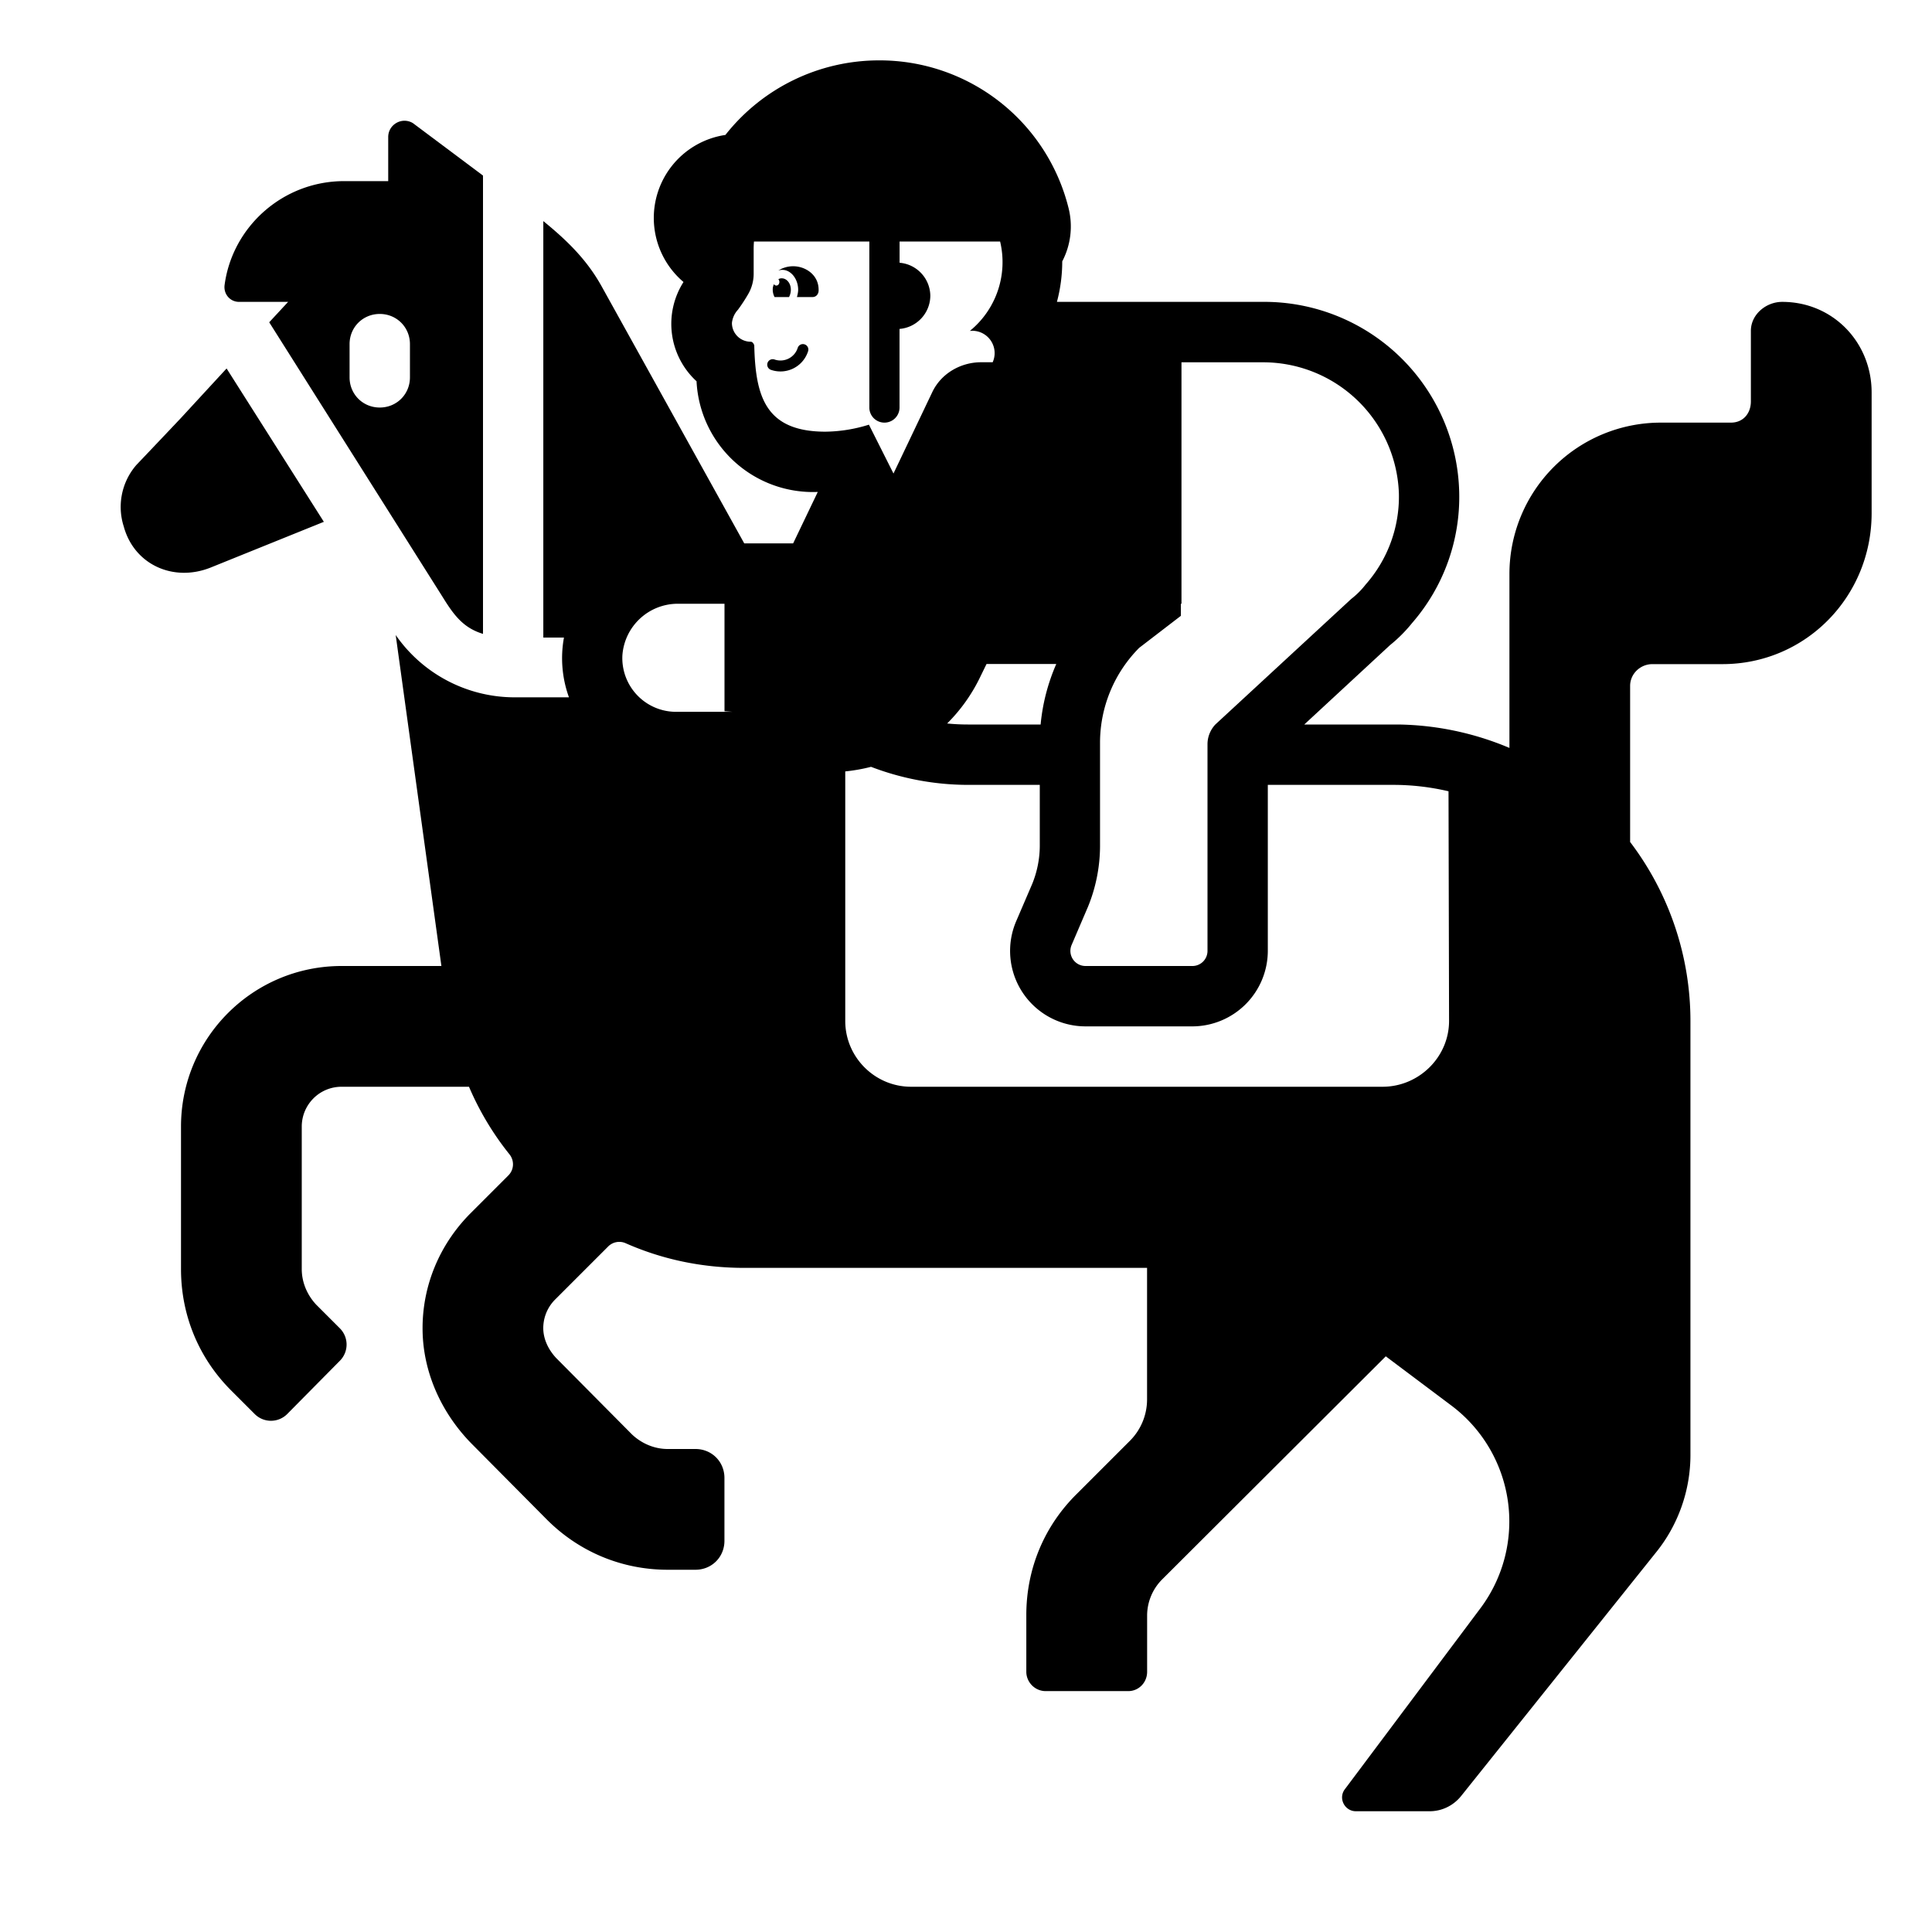 <svg xmlns="http://www.w3.org/2000/svg" xmlns:xlink="http://www.w3.org/1999/xlink" width="32" height="32" viewBox="0 0 32 32"><g fill="currentColor"><path d="M13.22 4.8c0 .04-.01.08-.02.12h.259c.06 0 .1-.05.1-.11V4.8c0-.25-.22-.39-.42-.39a.46.46 0 0 0-.248.071a.2.2 0 0 1 .069-.011c.14 0 .26.15.26.33"/><path d="M12.829 4.92h.24q.03-.06.03-.12c0-.11-.07-.19-.15-.19a.1.1 0 0 0-.057.015q.016.017.017.045c0 .033-.023.06-.05.06a.05.05 0 0 1-.04-.023a.2.2 0 0 0-.02.093q0 .06.03.12m.498.784a.09.09 0 0 1 .057.115a.48.48 0 0 1-.614.307a.09.09 0 1 1 .057-.172a.3.3 0 0 0 .386-.193a.09.09 0 0 1 .114-.057"/><path d="M23.03 10.679L21.603 12h1.56a4.9 4.9 0 0 1 1.838.388V9.5A2.507 2.507 0 0 1 27.509 7h1.16c.21 0 .331-.16.331-.35V5.48c0-.27.249-.48.519-.48c.84 0 1.481.67 1.481 1.5v2c0 1.38-1.091 2.5-2.471 2.5h-1.16c-.2 0-.369.16-.369.36v2.586a4.9 4.9 0 0 1 .999 2.974v7.18c0 .58-.2 1.15-.56 1.6l-3.24 4.05c-.13.16-.32.25-.52.25h-1.22c-.19 0-.3-.22-.18-.37l2.24-2.99a2.4 2.4 0 0 0-.48-3.36l-1.086-.815l-3.694 3.685a.85.85 0 0 0-.259.6v.94c0 .18-.141.32-.311.32h-1.37c-.18 0-.32-.15-.32-.32v-.94c0-.77.3-1.48.84-2.01l.88-.88a.97.97 0 0 0 .28-.68V21h-6.67c-.7 0-1.36-.14-1.97-.41a.26.26 0 0 0-.29.06l-.88.88a.67.67 0 0 0-.19.5c.01.17.09.33.21.46l1.26 1.27c.16.15.37.24.59.24h.46c.27 0 .48.21.48.48v1.04c0 .27-.21.48-.48.48h-.46c-.75 0-1.46-.29-2-.83l-1.25-1.26c-.5-.51-.81-1.19-.81-1.91c0-.71.28-1.38.78-1.89l.64-.64c.1-.1.1-.25.02-.35A4.8 4.8 0 0 1 7.768 18h-2.11c-.37 0-.66.3-.66.66v2.36c0 .22.09.43.24.59l.39.39c.15.15.15.39 0 .54l-.87.88a.38.38 0 0 1-.54 0l-.39-.39c-.54-.54-.83-1.25-.83-2.01v-2.36c0-1.47 1.19-2.66 2.66-2.66h1.653l-.757-5.482a2.4 2.4 0 0 0 1.985 1.032h.884l-.002-.008a1.9 1.9 0 0 1-.08-.982h-.342V3.662c.404.329.727.648.97 1.088L12.327 9h.81l.408-.852a1.93 1.93 0 0 1-2.008-1.833a1.29 1.29 0 0 1-.216-1.644a1.39 1.39 0 0 1 .694-2.436A3.24 3.24 0 0 1 14.559 1a3.224 3.224 0 0 1 3.14 2.448c.074.297.037.61-.105.881q0 .341-.088.671H20.9a3.23 3.23 0 0 1 3.269 3.153a3.18 3.18 0 0 1-.78 2.166a2.4 2.4 0 0 1-.358.36M12.22 4h.268q-.006.075-.005.15v.38a.67.67 0 0 1-.09.34q-.078.135-.17.26a.38.38 0 0 0-.1.22a.31.31 0 0 0 .31.31c.03 0 .05.03.06.06c.02.84.18 1.43 1.18 1.43a2.5 2.5 0 0 0 .719-.116l.407.809l.64-1.343c.15-.32.48-.5.81-.5h.193a.37.37 0 0 0-.378-.519A1.47 1.47 0 0 0 16.565 4H14.9v.352a.555.555 0 0 1 .509.548a.555.555 0 0 1-.51.548V6.75a.25.25 0 1 1-.5 0V4h-2.184zM12 10h-.774a.92.92 0 0 0-.917.85a.89.89 0 0 0 .878.94h.949L12 11.78zm7.559 0v.2l-.69.53a2.23 2.23 0 0 0-.649 1.58v1.71c-.002.343-.07.683-.2 1l-.27.63a.25.25 0 0 0 .23.35h1.778a.25.25 0 0 0 .242-.25v-3.435a.48.48 0 0 1 .13-.315l2.25-2.079q.135-.105.24-.24a2.2 2.2 0 0 0 .55-1.51a2.25 2.25 0 0 0-2.27-2.17h-1.331V10zm3.52 3h-2.08v2.75A1.253 1.253 0 0 1 19.75 17h-1.77a1.25 1.25 0 0 1-1.147-1.746l.263-.612c.081-.198.124-.41.126-.624V13H16.03a4.5 4.5 0 0 1-1.603-.299q-.21.054-.427.076v4.133c0 .6.49 1.09 1.09 1.09h7.81c.6 0 1.101-.49 1.101-1.09l-.009-3.804A4 4 0 0 0 23.08 13m-6.84-1.797a2.8 2.8 0 0 1-.552.78q.17.017.342.017h1.206c.032-.345.12-.683.259-1.002H16.34z"/><path d="M8 10.499c-.32-.097-.478-.303-.661-.599l-2.88-4.562L4.772 5H3.96c-.15 0-.26-.13-.24-.28C3.85 3.75 4.69 3 5.7 3h.73v-.73c0-.21.23-.34.41-.23L8 2.908zM5.79 6.25c0 .28.22.5.5.5s.5-.22.5-.5V5.7c0-.28-.22-.5-.5-.5s-.5.22-.5.5zm-2.037-.147L3 6.92c-.34.36-.74.78-.74.78a1.06 1.06 0 0 0-.21 1.021c.171.629.82.927 1.44.679l1.874-.757z"/></g></svg>